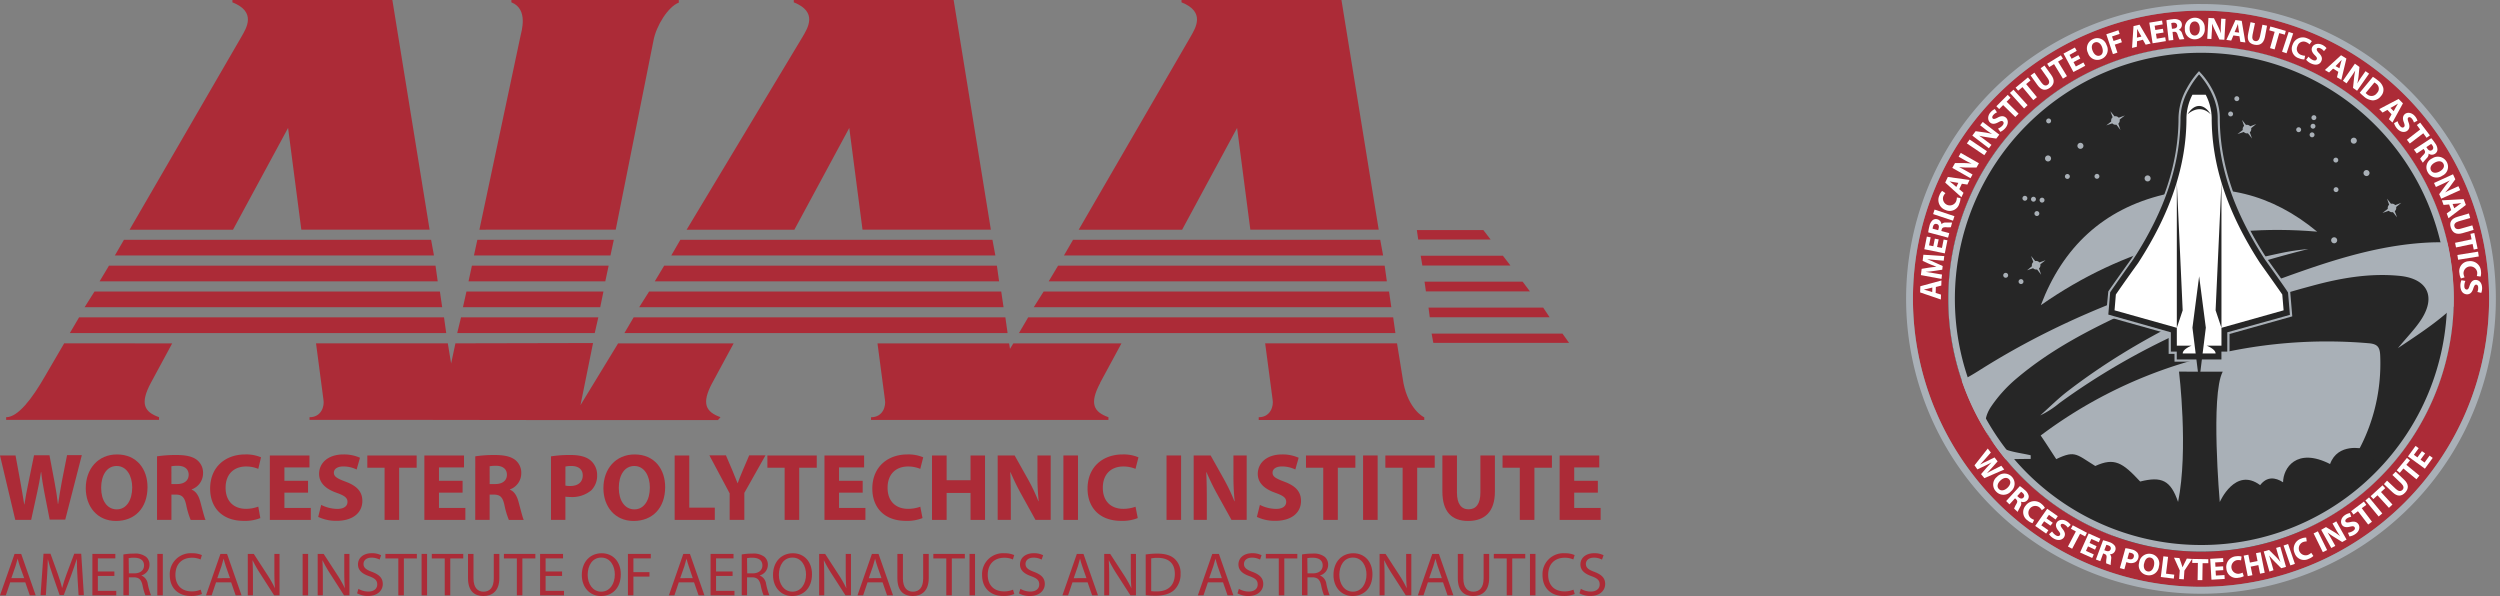 <svg id="Layer_1" data-name="Layer 1" xmlns="http://www.w3.org/2000/svg" xmlns:xlink="http://www.w3.org/1999/xlink" viewBox="0 0 755 180"><rect x="0" y="0" width="755" height="180" fill="#808080" stroke="none"/><defs><style>.cls-1{fill:none;}.cls-2{clip-path:url(#clip-path);}.cls-3{fill:#ac2b37;}.cls-4{clip-path:url(#clip-path-3);}.cls-5{clip-path:url(#clip-path-4);}.cls-6{fill:#262626;}.cls-7{fill:#a9b0b7;}.cls-8{fill:#fff;}</style><clipPath id="clip-path"><rect class="cls-1" width="484.77" height="180"/></clipPath><clipPath id="clip-path-3"><rect class="cls-1" x="574.92" y="0.08" width="180.17" height="179.83"/></clipPath><clipPath id="clip-path-4"><rect class="cls-1" x="573.63" y="-0.81" width="182.15" height="182.15"/></clipPath></defs><title>AIAA_Logo_RGB_H_Color</title><g id="AIAA_Logo_CLR"><g class="cls-2"><polygon class="cls-3" points="450.17 72.34 447.97 69.48 427.89 69.48 428.3 72.34 450.17 72.34"/><polygon class="cls-3" points="456.16 80.2 453.89 77.24 429.05 77.24 429.55 80.2 456.16 80.2"/><polygon class="cls-3" points="462.04 88.01 459.83 85.06 430.21 85.06 430.63 88.01 462.04 88.01"/><polygon class="cls-3" points="467.99 95.82 466.05 92.9 431.41 92.9 431.79 95.82 467.99 95.82"/><polygon class="cls-3" points="473.86 103.55 471.87 100.75 432.35 100.75 432.86 103.55 473.86 103.55"/><g class="cls-2"><path class="cls-3" d="M421.9,103.68l1.94,12c1.59,7.94,6,10.27,6.29,10.35v.8h-50V126c3.59,0,4.58-3.39,4.19-5.38l-2.24-16.93Z"/><path class="cls-3" d="M325.77,69.37l33.74-58.21c1.6-2.79,4.6-7.55-2.7-10.46V0h48.31l11.25,69.36H377.6l-4-30.72L357,69.37Z"/><polygon class="cls-3" points="417.7 77.16 416.83 72.42 324.06 72.42 321.31 77.16 417.7 77.16"/><polygon class="cls-3" points="418.83 84.97 418.17 80.23 319.54 80.23 316.7 84.97 418.83 84.97"/><polygon class="cls-3" points="420.18 92.78 419.49 88.04 315.18 88.04 312.19 92.78 420.18 92.78"/><polygon class="cls-3" points="421.41 100.59 420.74 95.84 310.51 95.84 307.72 100.59 421.41 100.59"/><path class="cls-3" d="M144.78,69.37l12.35-58.21c.35-1.71,2.53-8.38-2.69-10.46V0H205V.79c-3.19,1.19-6.87,7-7.67,11.56l-11.38,57Z"/><polygon class="cls-3" points="184.36 77.16 185.37 72.42 144.16 72.42 143.13 77.16 184.36 77.16"/><polygon class="cls-3" points="182.8 84.97 183.81 80.23 142.52 80.23 141.49 84.97 182.8 84.97"/><polygon class="cls-3" points="181.27 92.78 182.24 88.04 140.87 88.04 139.81 92.78 181.27 92.78"/><polygon class="cls-3" points="179.61 100.59 180.69 95.84 139.23 95.84 138.08 100.59 179.61 100.59"/><path class="cls-3" d="M332.22,115.64l6.46-11.94-32.66,0-1,1.65-.27-1.65H265l2.24,16.93c.39,2-.59,5.38-4.19,5.38v.8h71.7V126c-4.38-1.59-5.88-4-2.49-10.35"/><path class="cls-3" d="M207.36,69.37l35-58.21C244,8.37,247,3.61,239.72.7V0H288l11.24,69.36H260.48l-4-30.72L239.9,69.37Z"/><polygon class="cls-3" points="300.6 77.16 299.72 72.42 205.46 72.42 202.72 77.16 300.6 77.16"/><polygon class="cls-3" points="301.73 84.97 301.06 80.23 200.58 80.23 197.74 84.97 301.73 84.97"/><polygon class="cls-3" points="303.07 92.78 302.37 88.04 196.03 88.04 193.03 92.78 303.07 92.78"/><polygon class="cls-3" points="304.29 100.59 303.62 95.84 191.36 95.84 188.57 100.59 304.29 100.59"/><path class="cls-3" d="M215.11,115.64l6.45-11.94-34.89,0-11.36,18.64,3.79-18.74-41.56.09-1.3,6.08-1-6.08H95.44l2.23,16.93c.4,2-.59,5.38-4.19,5.38v.8h30.26l48.73.07h44.35l.77-.88c-4.38-1.59-5.87-4-2.49-10.35"/><path class="cls-3" d="M52,103.7l-6.45,11.94c-3.4,6.37-1.9,8.77,2.48,10.35v.8H1.86V126c3.59,0,7.87-5.67,11.65-12.25l5.87-10.06Z"/><path class="cls-3" d="M39.13,69.37,72.88,11.16C74.49,8.37,77.47,3.61,70.19.7V0h48.3l11.25,69.36H91l-4-30.72L70.37,69.37Z"/><polygon class="cls-3" points="131.06 77.16 130.19 72.42 37.43 72.42 34.68 77.16 131.06 77.16"/><polygon class="cls-3" points="132.19 84.97 131.53 80.23 32.91 80.23 30.07 84.97 132.19 84.97"/><polygon class="cls-3" points="133.54 92.78 132.85 88.04 28.54 88.04 25.55 92.78 133.54 92.78"/><polygon class="cls-3" points="134.76 100.59 134.09 95.84 23.88 95.84 21.09 100.59 134.76 100.59"/><path class="cls-3" d="M4.61,157,0,137.55H4.69l1.47,8c.43,2.31.83,4.82,1.15,6.78h.06c.32-2.11.78-4.44,1.27-6.84l1.64-8h4.66l1.55,8.2c.43,2.28.75,4.36,1,6.52h.06c.29-2.17.72-4.45,1.12-6.76l1.58-8h4.46l-5,19.46H15l-1.64-8.37c-.37-2-.69-3.78-.92-6h-.06c-.35,2.19-.66,4-1.12,6L9.41,157Z"/><path class="cls-3" d="M44.55,147.08c0,6.38-3.86,10.25-9.53,10.25s-9.12-4.36-9.12-9.9c0-5.83,3.71-10.19,9.44-10.19,6,0,9.21,4.47,9.21,9.84m-14,.26c0,3.81,1.78,6.49,4.72,6.49s4.66-2.83,4.66-6.61c0-3.49-1.67-6.49-4.69-6.49s-4.69,2.83-4.69,6.61"/><path class="cls-3" d="M47.42,137.81a38.42,38.42,0,0,1,5.84-.4c2.88,0,4.89.43,6.27,1.53A4.94,4.94,0,0,1,61.32,143a5.16,5.16,0,0,1-3.42,4.79v.09c1.35.55,2.1,1.85,2.59,3.64.6,2.19,1.21,4.73,1.58,5.49H57.58a24.5,24.5,0,0,1-1.35-4.53c-.52-2.42-1.35-3.09-3.14-3.12H51.77V157H47.42Zm4.35,8.37h1.73c2.19,0,3.48-1.1,3.48-2.8s-1.21-2.69-3.22-2.71a11,11,0,0,0-2,.14Z"/><path class="cls-3" d="M78.62,156.46a12.49,12.49,0,0,1-5,.84c-6.71,0-10.16-4.19-10.16-9.73,0-6.64,4.72-10.33,10.59-10.33a11.4,11.4,0,0,1,4.78.87L78,141.6a9.47,9.47,0,0,0-3.68-.72c-3.48,0-6.19,2.11-6.19,6.44,0,3.9,2.3,6.35,6.22,6.35A11,11,0,0,0,78,153Z"/><polygon class="cls-3" points="93.03 148.78 85.89 148.78 85.89 153.4 93.87 153.4 93.87 157.01 81.49 157.01 81.49 137.56 93.46 137.56 93.46 141.16 85.89 141.16 85.89 145.2 93.03 145.2 93.03 148.78"/><path class="cls-3" d="M97,152.48a11.16,11.16,0,0,0,4.86,1.21c2,0,3.08-.84,3.08-2.11s-.92-1.9-3.25-2.74c-3.22-1.13-5.32-2.92-5.32-5.74,0-3.32,2.76-5.86,7.34-5.86a11.83,11.83,0,0,1,5,1l-1,3.55a9.19,9.19,0,0,0-4.06-.92c-1.9,0-2.82.87-2.82,1.88,0,1.24,1.09,1.79,3.6,2.74,3.42,1.27,5,3.06,5,5.8,0,3.26-2.5,6-7.83,6a12.65,12.65,0,0,1-5.5-1.18Z"/><polygon class="cls-3" points="116.14 141.25 110.93 141.25 110.93 137.56 125.83 137.56 125.83 141.25 120.54 141.25 120.54 157.01 116.14 157.01 116.14 141.25"/><polygon class="cls-3" points="139.7 148.78 132.57 148.78 132.57 153.4 140.54 153.4 140.54 157.01 128.16 157.01 128.16 137.56 140.13 137.56 140.13 141.16 132.57 141.16 132.57 145.2 139.7 145.2 139.7 148.78"/><path class="cls-3" d="M143.53,137.81a38.42,38.42,0,0,1,5.84-.4c2.88,0,4.89.43,6.27,1.53a4.94,4.94,0,0,1,1.78,4.07A5.16,5.16,0,0,1,154,147.8v.09c1.35.55,2.1,1.85,2.59,3.64.6,2.19,1.21,4.73,1.58,5.49h-4.49a24.5,24.5,0,0,1-1.35-4.53c-.52-2.42-1.35-3.09-3.14-3.12h-1.32V157h-4.35Zm4.35,8.37h1.73c2.19,0,3.48-1.1,3.48-2.8s-1.21-2.69-3.22-2.71a11,11,0,0,0-2,.14Z"/><path class="cls-3" d="M166.4,137.82a35.77,35.77,0,0,1,5.93-.41c2.71,0,4.63.52,5.93,1.56a5.69,5.69,0,0,1,2.07,4.5,6.22,6.22,0,0,1-1.78,4.62,9,9,0,0,1-6.3,2,11,11,0,0,1-1.5-.09v7H166.4Zm4.35,8.83a6.65,6.65,0,0,0,1.47.12c2.33,0,3.77-1.18,3.77-3.18,0-1.79-1.24-2.86-3.42-2.86a7.42,7.42,0,0,0-1.81.17Z"/><path class="cls-3" d="M200.88,147.08c0,6.38-3.86,10.25-9.53,10.25s-9.12-4.36-9.12-9.9c0-5.83,3.71-10.19,9.44-10.19,6,0,9.21,4.47,9.21,9.84m-14,.26c0,3.81,1.78,6.49,4.72,6.49s4.66-2.83,4.66-6.61c0-3.49-1.67-6.49-4.69-6.49s-4.69,2.83-4.69,6.61"/><polygon class="cls-3" points="203.75 137.56 208.16 137.56 208.16 153.31 215.87 153.31 215.87 157.01 203.75 157.01 203.75 137.56"/><path class="cls-3" d="M220.36,157v-8l-6.13-11.49h5l2,4.68c.6,1.41,1,2.45,1.5,3.72h.06c.43-1.21.89-2.34,1.47-3.72l2-4.68h4.92l-6.39,11.34V157Z"/><polygon class="cls-3" points="236.96 141.25 231.75 141.25 231.75 137.56 246.66 137.56 246.66 141.25 241.36 141.25 241.36 157.01 236.96 157.01 236.96 141.25"/><polygon class="cls-3" points="260.53 148.78 253.39 148.78 253.39 153.4 261.36 153.4 261.36 157.01 248.99 157.01 248.99 137.56 260.96 137.56 260.96 141.16 253.39 141.16 253.39 145.2 260.53 145.2 260.53 148.78"/><path class="cls-3" d="M278.6,156.46a12.48,12.48,0,0,1-5,.84c-6.71,0-10.16-4.19-10.16-9.73,0-6.64,4.72-10.33,10.59-10.33a11.41,11.41,0,0,1,4.78.87l-.89,3.49a9.48,9.48,0,0,0-3.68-.72c-3.48,0-6.19,2.11-6.19,6.44,0,3.9,2.3,6.35,6.22,6.35a11,11,0,0,0,3.66-.64Z"/><polygon class="cls-3" points="285.88 137.56 285.88 145.03 293.1 145.03 293.1 137.56 297.48 137.56 297.48 157.01 293.1 157.01 293.1 148.87 285.88 148.87 285.88 157.01 281.47 157.01 281.47 137.56 285.88 137.56"/><path class="cls-3" d="M301.3,157V137.55h5.12l4,7.13a56.31,56.31,0,0,1,3.17,6.67h.09a72.49,72.49,0,0,1-.37-8.11v-5.69h4V157h-4.6l-4.15-7.5a72.23,72.23,0,0,1-3.37-6.87l-.09,0c.12,2.57.17,5.31.17,8.49V157Z"/><rect class="cls-3" x="321.15" y="137.55" width="4.4" height="19.46"/><path class="cls-3" d="M343.6,156.46a12.48,12.48,0,0,1-5,.84c-6.71,0-10.16-4.19-10.16-9.73,0-6.64,4.72-10.33,10.59-10.33a11.41,11.41,0,0,1,4.78.87l-.89,3.49a9.48,9.48,0,0,0-3.68-.72c-3.48,0-6.19,2.11-6.19,6.44,0,3.9,2.3,6.35,6.22,6.35a11,11,0,0,0,3.66-.64Z"/><rect class="cls-3" x="352.29" y="137.55" width="4.4" height="19.46"/><path class="cls-3" d="M360.49,157V137.55h5.12l4,7.13a56.31,56.31,0,0,1,3.17,6.67h.09a72.49,72.49,0,0,1-.37-8.11v-5.69h4V157h-4.6l-4.15-7.5a72.23,72.23,0,0,1-3.37-6.87l-.09,0c.12,2.57.17,5.31.17,8.49V157Z"/><path class="cls-3" d="M380.49,152.48a11.16,11.16,0,0,0,4.86,1.21c2,0,3.08-.84,3.08-2.11s-.92-1.9-3.25-2.74c-3.22-1.13-5.33-2.92-5.33-5.74,0-3.32,2.76-5.86,7.34-5.86a11.83,11.83,0,0,1,5,1l-1,3.55a9.2,9.2,0,0,0-4.06-.92c-1.9,0-2.82.87-2.82,1.88,0,1.24,1.09,1.79,3.6,2.74,3.43,1.27,5,3.06,5,5.8,0,3.26-2.5,6-7.83,6a12.65,12.65,0,0,1-5.5-1.18Z"/><polygon class="cls-3" points="399.62 141.25 394.41 141.25 394.41 137.56 409.32 137.56 409.32 141.25 404.02 141.25 404.02 157.01 399.62 157.01 399.62 141.25"/><rect class="cls-3" x="411.65" y="137.55" width="4.4" height="19.46"/><polygon class="cls-3" points="423.59 141.25 418.38 141.25 418.38 137.56 433.29 137.56 433.29 141.25 427.99 141.25 427.99 157.01 423.59 157.01 423.59 141.25"/><path class="cls-3" d="M440,137.56v11.2c0,3.35,1.27,5.05,3.51,5.05s3.57-1.62,3.57-5.05v-11.2h4.38v10.91c0,6-3,8.86-8.09,8.86-4.89,0-7.77-2.71-7.77-8.92V137.56Z"/><polygon class="cls-3" points="458.98 141.25 453.77 141.25 453.77 137.56 468.68 137.56 468.68 141.25 463.39 141.25 463.39 157.01 458.98 157.01 458.98 141.25"/><polygon class="cls-3" points="482.55 148.78 475.41 148.78 475.41 153.4 483.39 153.4 483.39 157.01 471.01 157.01 471.01 137.56 482.98 137.56 482.98 141.16 475.41 141.16 475.41 145.2 482.55 145.2 482.55 148.78"/><path class="cls-3" d="M3.09,175.86,1.76,179.8H0L4.4,167.28h2l4.38,12.52H9l-1.37-3.94ZM7.3,174.6,6,171c-.29-.82-.48-1.56-.67-2.28h0c-.19.74-.4,1.5-.65,2.27L3.43,174.6Z"/><path class="cls-3" d="M23.4,174.3c-.09-1.75-.21-3.84-.19-5.4h-.06c-.44,1.47-1,3-1.62,4.75l-2.27,6.07H18l-2.08-6c-.61-1.76-1.12-3.38-1.48-4.87h0c0,1.56-.13,3.66-.25,5.53l-.34,5.37H12.25l.89-12.52h2.11l2.19,6.05c.53,1.54,1,2.92,1.29,4.22h.06c.32-1.26.78-2.64,1.35-4.22l2.28-6.05h2.11l.8,12.52H23.73Z"/><polygon class="cls-3" points="34.54 173.93 29.55 173.93 29.55 178.44 35.11 178.44 35.11 179.8 27.9 179.8 27.9 167.28 34.83 167.28 34.83 168.63 29.55 168.63 29.55 172.59 34.54 172.59 34.54 173.93"/><path class="cls-3" d="M37.26,167.45a17.61,17.61,0,0,1,3.18-.26,5.34,5.34,0,0,1,3.71,1,3.08,3.08,0,0,1,1,2.38,3.3,3.3,0,0,1-2.42,3.19v.06a3.13,3.13,0,0,1,1.89,2.52,19.51,19.51,0,0,0,1,3.44H43.91a15.9,15.9,0,0,1-.86-3c-.38-1.73-1.07-2.38-2.57-2.43H38.92v5.42H37.26Zm1.66,5.7h1.69c1.77,0,2.89-.95,2.89-2.38,0-1.62-1.2-2.32-3-2.34a6.94,6.94,0,0,0-1.64.15Z"/><rect class="cls-3" x="47.51" y="167.28" width="1.66" height="12.52"/><path class="cls-3" d="M61,179.39a8.41,8.41,0,0,1-3.39.59c-3.62,0-6.34-2.23-6.34-6.33a6.31,6.31,0,0,1,6.7-6.57,7,7,0,0,1,3,.56l-.4,1.32a6.16,6.16,0,0,0-2.59-.52c-3,0-5,1.88-5,5.16,0,3.06,1.81,5,4.93,5a6.79,6.79,0,0,0,2.7-.52Z"/><path class="cls-3" d="M65.25,175.86l-1.33,3.94H62.21l4.36-12.52h2l4.38,12.52H71.17l-1.37-3.94Zm4.21-1.26L68.2,171c-.29-.82-.48-1.56-.67-2.28h0c-.19.74-.4,1.5-.65,2.27l-1.26,3.62Z"/><path class="cls-3" d="M74.83,179.8V167.28h1.81l4.11,6.33a35.32,35.32,0,0,1,2.3,4.07l0,0c-.15-1.67-.19-3.19-.19-5.15v-5.24h1.56V179.8H82.79l-4.07-6.35a39.48,39.48,0,0,1-2.4-4.18l-.06,0c.09,1.58.13,3.08.13,5.16v5.35Z"/><rect class="cls-3" x="91.39" y="167.28" width="1.66" height="12.52"/><path class="cls-3" d="M95.94,179.8V167.28h1.81l4.11,6.33a35.32,35.32,0,0,1,2.3,4.07l0,0c-.15-1.67-.19-3.19-.19-5.15v-5.24h1.56V179.8H103.9l-4.07-6.35a39.48,39.48,0,0,1-2.4-4.18l-.06,0c.09,1.58.13,3.08.13,5.16v5.35Z"/><path class="cls-3" d="M108.24,177.83a6,6,0,0,0,3,.82c1.69,0,2.68-.87,2.68-2.14s-.69-1.84-2.42-2.49c-2.09-.72-3.39-1.78-3.39-3.55,0-2,1.66-3.4,4.15-3.4a5.94,5.94,0,0,1,2.84.61l-.46,1.32a5.2,5.2,0,0,0-2.44-.59c-1.75,0-2.42,1-2.42,1.88,0,1.17.78,1.75,2.55,2.41,2.17.82,3.27,1.84,3.27,3.68s-1.47,3.6-4.49,3.6a6.76,6.76,0,0,1-3.27-.8Z"/><polygon class="cls-3" points="120.29 168.65 116.39 168.65 116.39 167.28 125.89 167.28 125.89 168.65 121.97 168.65 121.97 179.8 120.29 179.8 120.29 168.65"/><rect class="cls-3" x="127.32" y="167.28" width="1.66" height="12.52"/><polygon class="cls-3" points="134.31 168.65 130.4 168.65 130.4 167.28 139.9 167.28 139.9 168.65 135.98 168.65 135.98 179.8 134.31 179.8 134.31 168.65"/><path class="cls-3" d="M143,167.28v7.41c0,2.8,1.28,4,3,4,1.9,0,3.12-1.23,3.12-4v-7.41h1.68v7.3c0,3.84-2.07,5.42-4.85,5.42-2.63,0-4.61-1.47-4.61-5.35v-7.37Z"/><polygon class="cls-3" points="156.09 168.65 152.18 168.65 152.18 167.28 161.68 167.28 161.68 168.65 157.76 168.65 157.76 179.8 156.09 179.8 156.09 168.65"/><polygon class="cls-3" points="169.75 173.93 164.77 173.93 164.77 178.44 170.33 178.44 170.33 179.8 163.11 179.8 163.11 167.28 170.04 167.28 170.04 168.63 164.77 168.63 164.77 172.59 169.75 172.59 169.75 173.93"/><path class="cls-3" d="M187.48,173.41c0,4.31-2.68,6.59-6,6.59s-5.77-2.56-5.77-6.35c0-4,2.53-6.57,6-6.57s5.77,2.62,5.77,6.33m-10,.2c0,2.67,1.49,5.07,4.09,5.07s4.11-2.36,4.11-5.2c0-2.49-1.33-5.09-4.09-5.09s-4.11,2.47-4.11,5.22"/><polygon class="cls-3" points="189.63 167.28 196.54 167.28 196.54 168.63 191.29 168.63 191.29 172.79 196.14 172.79 196.14 174.13 191.29 174.13 191.29 179.79 189.63 179.79 189.63 167.28"/><path class="cls-3" d="M205,175.86l-1.33,3.94H202l4.36-12.52h2l4.38,12.52h-1.77l-1.37-3.94Zm4.21-1.26L208,171c-.29-.82-.48-1.56-.67-2.28h0c-.19.74-.4,1.5-.65,2.27l-1.26,3.62Z"/><polygon class="cls-3" points="221.24 173.93 216.25 173.93 216.25 178.44 221.81 178.44 221.81 179.8 214.59 179.8 214.59 167.28 221.52 167.28 221.52 168.63 216.25 168.63 216.25 172.59 221.24 172.59 221.24 173.93"/><path class="cls-3" d="M224,167.45a17.61,17.61,0,0,1,3.18-.26,5.34,5.34,0,0,1,3.71,1,3.08,3.08,0,0,1,1,2.38,3.3,3.3,0,0,1-2.42,3.19v.06a3.13,3.13,0,0,1,1.89,2.52,19.51,19.51,0,0,0,1,3.44H230.6a15.9,15.9,0,0,1-.86-3c-.38-1.73-1.07-2.38-2.57-2.43h-1.56v5.42H224Zm1.66,5.7h1.69c1.77,0,2.89-.95,2.89-2.38,0-1.62-1.2-2.32-3-2.34a6.94,6.94,0,0,0-1.64.15Z"/><path class="cls-3" d="M245.22,173.41c0,4.31-2.68,6.59-6,6.59s-5.77-2.56-5.77-6.35c0-4,2.53-6.57,6-6.57s5.77,2.62,5.77,6.33m-10,.2c0,2.67,1.49,5.07,4.09,5.07s4.11-2.36,4.11-5.2c0-2.49-1.33-5.09-4.09-5.09s-4.11,2.47-4.11,5.22"/><path class="cls-3" d="M247.38,179.8V167.28h1.81l4.11,6.33a35.15,35.15,0,0,1,2.3,4.07l0,0c-.15-1.67-.19-3.19-.19-5.15v-5.24H257V179.8h-1.67l-4.08-6.35a39.48,39.48,0,0,1-2.4-4.18l-.06,0c.09,1.58.13,3.08.13,5.16v5.35Z"/><path class="cls-3" d="M262,175.86l-1.33,3.94h-1.71l4.36-12.52h2l4.38,12.52H267.9l-1.37-3.94Zm4.21-1.26-1.26-3.6c-.29-.82-.48-1.56-.67-2.28h0c-.19.74-.4,1.5-.65,2.27l-1.26,3.62Z"/><path class="cls-3" d="M272.68,167.28v7.41c0,2.8,1.28,4,3,4,1.9,0,3.12-1.23,3.12-4v-7.41h1.68v7.3c0,3.84-2.08,5.42-4.86,5.42-2.63,0-4.61-1.47-4.61-5.35v-7.37Z"/><polygon class="cls-3" points="285.78 168.65 281.87 168.65 281.87 167.28 291.38 167.28 291.38 168.65 287.45 168.65 287.45 179.8 285.78 179.8 285.78 168.65"/><rect class="cls-3" x="292.8" y="167.28" width="1.66" height="12.52"/><path class="cls-3" d="M306.32,179.39a8.41,8.41,0,0,1-3.39.59c-3.62,0-6.34-2.23-6.34-6.33a6.31,6.31,0,0,1,6.7-6.57,7,7,0,0,1,3,.56l-.4,1.32a6.15,6.15,0,0,0-2.59-.52c-3,0-5,1.88-5,5.16,0,3.06,1.81,5,4.93,5a6.79,6.79,0,0,0,2.7-.52Z"/><path class="cls-3" d="M308.17,177.83a6,6,0,0,0,3,.82c1.69,0,2.68-.87,2.68-2.14s-.69-1.84-2.42-2.49c-2.09-.72-3.39-1.78-3.39-3.55,0-2,1.66-3.4,4.15-3.4a6,6,0,0,1,2.84.61l-.46,1.32a5.2,5.2,0,0,0-2.44-.59c-1.75,0-2.42,1-2.42,1.88,0,1.17.78,1.75,2.55,2.41,2.17.82,3.27,1.84,3.27,3.68S314,180,311,180a6.77,6.77,0,0,1-3.28-.8Z"/><path class="cls-3" d="M323.89,175.86l-1.33,3.94h-1.71l4.36-12.52h2l4.38,12.52h-1.77l-1.37-3.94Zm4.21-1.26-1.26-3.6c-.29-.82-.48-1.56-.67-2.28h0c-.19.74-.4,1.5-.65,2.27l-1.26,3.62Z"/><path class="cls-3" d="M333.47,179.8V167.28h1.81l4.11,6.33a35.3,35.3,0,0,1,2.3,4.07l0,0c-.15-1.67-.19-3.19-.19-5.15v-5.24h1.56V179.8h-1.67l-4.08-6.35a39.67,39.67,0,0,1-2.4-4.18l-.06,0c.09,1.58.13,3.08.13,5.16v5.35Z"/><path class="cls-3" d="M346,167.45a24.21,24.21,0,0,1,3.52-.26c2.38,0,4.07.54,5.2,1.56a5.7,5.7,0,0,1,1.81,4.49,6.53,6.53,0,0,1-1.85,4.87c-1.2,1.17-3.18,1.8-5.67,1.8a27.47,27.47,0,0,1-3-.15Zm1.66,11.07a10.75,10.75,0,0,0,1.68.09c3.54,0,5.46-1.93,5.46-5.31,0-3-1.69-4.83-5.2-4.83a9.57,9.57,0,0,0-1.94.17Z"/><path class="cls-3" d="M364.79,175.86l-1.33,3.94h-1.71l4.36-12.52h2l4.38,12.52h-1.77l-1.37-3.94ZM369,174.6l-1.26-3.6c-.29-.82-.48-1.56-.67-2.28h0c-.19.74-.4,1.5-.65,2.27l-1.26,3.62Z"/><path class="cls-3" d="M374.14,177.83a6,6,0,0,0,3,.82c1.69,0,2.68-.87,2.68-2.14s-.69-1.84-2.42-2.49c-2.09-.72-3.39-1.78-3.39-3.55,0-2,1.66-3.4,4.15-3.4a6,6,0,0,1,2.84.61l-.46,1.32a5.2,5.2,0,0,0-2.44-.59c-1.75,0-2.42,1-2.42,1.88,0,1.17.78,1.75,2.55,2.41,2.17.82,3.27,1.84,3.27,3.68S380,180,377,180a6.77,6.77,0,0,1-3.28-.8Z"/><polygon class="cls-3" points="386.19 168.65 382.28 168.65 382.28 167.28 391.79 167.28 391.79 168.65 387.86 168.65 387.86 179.8 386.19 179.8 386.19 168.65"/><path class="cls-3" d="M393.21,167.45a17.61,17.61,0,0,1,3.18-.26,5.34,5.34,0,0,1,3.71,1,3.09,3.09,0,0,1,1,2.38,3.3,3.3,0,0,1-2.42,3.19v.06a3.13,3.13,0,0,1,1.88,2.52,19.58,19.58,0,0,0,1,3.44h-1.71a16,16,0,0,1-.86-3c-.38-1.73-1.07-2.38-2.57-2.43h-1.56v5.42h-1.66Zm1.66,5.7h1.69c1.77,0,2.89-.95,2.89-2.38,0-1.62-1.2-2.32-3-2.34a6.94,6.94,0,0,0-1.64.15Z"/><path class="cls-3" d="M414.48,173.41c0,4.31-2.68,6.59-6,6.59s-5.77-2.56-5.77-6.35c0-4,2.53-6.57,6-6.57s5.77,2.62,5.77,6.33m-10,.2c0,2.67,1.48,5.07,4.09,5.07s4.11-2.36,4.11-5.2c0-2.49-1.33-5.09-4.09-5.09s-4.11,2.47-4.11,5.22"/><path class="cls-3" d="M416.63,179.8V167.28h1.81l4.11,6.33a35.3,35.3,0,0,1,2.3,4.07l0,0c-.15-1.67-.19-3.19-.19-5.15v-5.24h1.56V179.8h-1.67l-4.08-6.35a39.67,39.67,0,0,1-2.4-4.18l-.06,0c.09,1.58.13,3.08.13,5.16v5.35Z"/><path class="cls-3" d="M431.23,175.86l-1.33,3.94h-1.71l4.36-12.52h2l4.38,12.52h-1.77l-1.37-3.94Zm4.21-1.26-1.26-3.6c-.29-.82-.48-1.56-.67-2.28h0c-.19.74-.4,1.5-.65,2.27l-1.26,3.62Z"/><path class="cls-3" d="M441.93,167.28v7.41c0,2.8,1.28,4,3,4,1.9,0,3.12-1.23,3.12-4v-7.41h1.68v7.3c0,3.84-2.08,5.42-4.86,5.42-2.63,0-4.61-1.47-4.61-5.35v-7.37Z"/><polygon class="cls-3" points="455.03 168.65 451.13 168.65 451.13 167.28 460.63 167.28 460.63 168.65 456.7 168.65 456.7 179.8 455.03 179.8 455.03 168.65"/><rect class="cls-3" x="462.05" y="167.28" width="1.66" height="12.52"/><path class="cls-3" d="M475.57,179.39a8.41,8.41,0,0,1-3.39.59c-3.62,0-6.34-2.23-6.34-6.33a6.31,6.31,0,0,1,6.7-6.57,7,7,0,0,1,3,.56l-.4,1.32a6.15,6.15,0,0,0-2.59-.52c-3,0-5,1.88-5,5.16,0,3.06,1.81,5,4.93,5a6.79,6.79,0,0,0,2.7-.52Z"/><path class="cls-3" d="M477.42,177.83a6,6,0,0,0,3,.82c1.69,0,2.68-.87,2.68-2.14s-.69-1.84-2.42-2.49c-2.09-.72-3.39-1.78-3.39-3.55,0-2,1.66-3.4,4.15-3.4a6,6,0,0,1,2.84.61L483.8,169a5.2,5.2,0,0,0-2.44-.59c-1.75,0-2.42,1-2.42,1.88,0,1.17.78,1.75,2.55,2.41,2.17.82,3.27,1.84,3.27,3.68s-1.47,3.6-4.49,3.6a6.77,6.77,0,0,1-3.28-.8Z"/></g></g></g><g id="AIAA_Seal" data-name="AIAA Seal"><g class="cls-4"><g class="cls-5"><path class="cls-6" d="M741,90.27a76.33,76.33,0,1,1-76.33-76.33A76.33,76.33,0,0,1,741,90.27"/><path class="cls-7" d="M584.39,123.73c3.87-7.62,6.28-7.39,13.24-11.8,28-17.74,58.78-28.55,91-35.46a70,70,0,0,1,8.53-1.27,315.82,315.82,0,0,0-53.89,18.71c-12.1,5.54-23.91,11.64-34.15,20.29a41.71,41.71,0,0,0-7.85,8.66c-3.6,5.44-1.32,11.05,5,13.08,2.26.73,4.65,1,7,1.55q0,.56,0,1.11c-7.78,0-12.65.43-20.41.11"/><path class="cls-7" d="M749.17,81.79c-5.3,10.51-14.79,16.52-25,23.35,2.86-3.48,5.33-5.94,7.15-8.81,4.37-6.88,1.67-12.12-6.47-13-9.09-.93-18,.63-26.66,3-27.48,7.33-53.17,18.59-76.26,35.41a27.45,27.45,0,0,1-5.78,3.72c2.76-2.45,5.37-5.08,8.29-7.32,21.31-16.38,45.41-27.41,70.59-36.21,12.78-4.47,25.8-8.23,39.49-8.73a57.91,57.91,0,0,1,6.45.16c3.42.26,6.35,1.49,8.19,4.61Z"/><path class="cls-7" d="M616.29,131.52a139,139,0,0,1,43.5-22,147.3,147.3,0,0,1,55.58-5.86c2.61.23,3.34,1.14,3.45,3.66,1,22.81-12,43.86-32.37,52.15-21.33,8.7-44.83,3.56-60.05-13.53-3.8-4.27-6.64-9.4-10.11-14.41"/><path class="cls-7" d="M616.34,92.15c6.62-17.52,18.87-29,37.14-33.39,17.18-4.11,32.67-.11,46.3,11.2-30.51-2.62-58.25,4.63-83.44,22.2"/><path class="cls-7" d="M619.34,36.17a.74.74,0,1,1-1-.3.74.74,0,0,1,1,.3"/><path class="cls-7" d="M629.09,43.61a.91.91,0,1,1-1.23-.37.91.91,0,0,1,1.23.37"/><path class="cls-7" d="M649.38,53.45a.91.91,0,1,1-1.23-.37.91.91,0,0,1,1.23.37"/><path class="cls-7" d="M625,52.94a.74.74,0,1,1-1-.3.74.74,0,0,1,1,.3"/><path class="cls-7" d="M633.93,52.9a.74.74,0,1,1-1-.3.74.74,0,0,1,1,.3"/><path class="cls-7" d="M619.31,47.42a.91.91,0,1,1-1.23-.37.91.91,0,0,1,1.23.37"/><path class="cls-7" d="M612.17,59.53a.74.74,0,1,1-1-.3.74.74,0,0,1,1,.3"/><path class="cls-7" d="M614.76,59.81a.74.74,0,1,1-1-.3.74.74,0,0,1,1,.3"/><path class="cls-7" d="M617.35,60.09a.74.74,0,1,1-1-.3.74.74,0,0,1,1,.3"/><path class="cls-7" d="M615.79,64.14a.74.74,0,1,1-1-.3.74.74,0,0,1,1,.3"/><path class="cls-7" d="M606.37,82.79a.74.74,0,1,1-1-.3.74.74,0,0,1,1,.3"/><path class="cls-7" d="M611,84.69a.74.74,0,1,1-1-.3.74.74,0,0,1,1,.3"/><path class="cls-7" d="M637.6,36.68a1.29,1.29,0,0,1,.42-1.27l-.69-1.83,1.26,1.55a1.3,1.3,0,0,1,1.26.42l1.86-.68-1.58,1.24a1.3,1.3,0,0,1-.4,1.24l.65,1.91-1.24-1.61a1.3,1.3,0,0,1-1.23-.4l-1.81.62Z"/><path class="cls-7" d="M613.65,80.39a1.29,1.29,0,0,1,.42-1.27l-.69-1.83,1.26,1.55a1.3,1.3,0,0,1,1.26.42l1.86-.68-1.58,1.24a1.29,1.29,0,0,1-.4,1.24l.65,1.92-1.24-1.61A1.3,1.3,0,0,1,614,81l-1.82.62Z"/><path class="cls-7" d="M715.12,53.06a.91.91,0,1,1,.37-1.23.91.91,0,0,1-.37,1.23"/><path class="cls-7" d="M705.35,73.37a.91.91,0,1,1,.37-1.23.91.91,0,0,1-.37,1.23"/><path class="cls-7" d="M705.77,49a.74.74,0,1,1,.3-1,.74.74,0,0,1-.3,1"/><path class="cls-7" d="M705.84,57.92a.74.74,0,1,1,.3-1,.74.74,0,0,1-.3,1"/><path class="cls-7" d="M711.28,43.29a.91.91,0,1,1,.37-1.23.91.91,0,0,1-.37,1.23"/><path class="cls-7" d="M699.15,36.18a.74.74,0,1,1,.3-1,.74.74,0,0,1-.3,1"/><path class="cls-7" d="M698.88,38.77a.74.74,0,1,1,.3-1,.74.74,0,0,1-.3,1"/><path class="cls-7" d="M698.6,41.37a.74.74,0,1,1,.3-1,.74.74,0,0,1-.3,1"/><path class="cls-7" d="M694.55,39.82a.74.74,0,1,1,.3-1,.74.74,0,0,1-.3,1"/><path class="cls-7" d="M675.87,30.45a.74.74,0,1,1,.3-1,.74.74,0,0,1-.3,1"/><path class="cls-7" d="M674,35.07a.74.74,0,1,1,.3-1,.74.74,0,0,1-.3,1"/><path class="cls-7" d="M722.08,61.54a1.29,1.29,0,0,1,1.27.41l1.83-.69-1.54,1.26a1.3,1.3,0,0,1-.42,1.26l.69,1.86-1.25-1.58a1.3,1.3,0,0,1-1.24-.4l-1.91.65,1.61-1.25a1.3,1.3,0,0,1,.4-1.23L720.88,60Z"/><path class="cls-7" d="M678.29,37.73a1.29,1.29,0,0,1,1.27.41l1.83-.69-1.54,1.26a1.3,1.3,0,0,1-.42,1.26l.69,1.86-1.25-1.58a1.29,1.29,0,0,1-1.24-.4l-1.92.65,1.61-1.25a1.3,1.3,0,0,1,.4-1.23l-.63-1.81Z"/><path class="cls-6" d="M658.06,112.23s2.9,23.61-.28,39.36c-2.25-6.55-4.93-7.8-11.45-6.17-5.3-5.71-7.75-7.34-13.56-4.69-6.22-3.87-6.12-4.89-12.95-1.53-2.45-2.75-4.08-2.85-5.4-2.75s0,5.81,0,5.81,28.32,26.68,39,27.19,33.46-3.29,37.94-5.84,24.87-22.78,25.48-25-3.16-3.07-3.16-3.07-7.65-1.93-10,4.6c-10.19-5.2-14.19,1.33-14.19,5.51-2.38-1.54-4.88-1.8-6.93.86-7.54-5.62-12.19,5.11-12.19,5.11s-2.84-32.37.89-39.37"/><path class="cls-3" d="M664.71,3.22a87,87,0,1,0,87,87,87,87,0,0,0-87-87m0,163.37A76.33,76.33,0,1,1,741,90.27a76.33,76.33,0,0,1-76.33,76.33"/><path class="cls-7" d="M664.71,3.22a87,87,0,1,1-87,87,87,87,0,0,1,87-87m0,163.37a76.33,76.33,0,1,0-76.33-76.33,76.33,76.33,0,0,0,76.33,76.33m0-165.38a89.05,89.05,0,0,0-63,152A89.05,89.05,0,1,0,727.68,27.3a88.47,88.47,0,0,0-63-26.08m0,163.37A74.32,74.32,0,0,1,612.15,37.71,74.32,74.32,0,1,1,717.26,142.82a73.84,73.84,0,0,1-52.55,21.77"/><path class="cls-6" d="M691.32,88.2s-1.18-1.77-7.09-10C671.22,58.06,670,43.29,670,35.61S664.14,22,664.13,22l.13-.21,0,0-.11.12-.17.19a26.7,26.7,0,0,0-3.29,4.74,18.69,18.69,0,0,0-2.45,8.78c0,7.68-1.18,22.46-14.18,42.55-5.91,8.27-7.09,10-7.09,10l-.59,7.09,18.91,5.32v5.91H657v2.36h14.18v-2.36H673v-5.91l18.91-5.32Z"/><path class="cls-7" d="M691.64,88.09l0-.07s-1.25-1.87-7.09-10C675,63.28,670.38,49.42,670.38,35.61c0-6.49-4-11.64-5.5-13.28l-.21-.22-.57-.63h0l-.37.41a26.92,26.92,0,0,0-3.33,4.8,18.79,18.79,0,0,0-2.49,8.94c0,13.82-4.62,27.67-14.12,42.36-5.85,8.18-7.09,10-7.1,10.06l0,.07L636,95.54l18.93,5.32v6h1.77v2.36h14.85v-2.36h1.77v-6L692,95.62l.27-.08Zm-19,12.27v5.83h-1.77v2.36H657.38v-2.36H655.6v-5.83L636.71,95l.56-6.73c.27-.4,1.81-2.65,7-10,9.58-14.81,14.24-28.78,14.24-42.73A18.14,18.14,0,0,1,661,27a26.36,26.36,0,0,1,3.12-4.53c1,1.09,5.62,6.48,5.62,13.15,0,13.95,4.66,27.93,14.25,42.74,5.22,7.31,6.77,9.56,7,10l.56,6.73Z"/><path class="cls-8" d="M689.25,88.94c-.64-.93-2.43-3.5-6.75-9.55l-.05-.08c-9.77-15.11-14.52-29.4-14.52-43.71a15.89,15.89,0,0,0-1.81-7h-4a15.89,15.89,0,0,0-1.81,7c0,14.31-4.75,28.6-14.52,43.71l-.05.08c-4.32,6-6.11,8.62-6.75,9.55l-.4,4.78L657.4,99V55.13l1.77,38.59L657.4,99v5.39h4.46s-2.68,1-2.68,2.36h9.93c0-1.34-2.69-2.36-2.69-2.36h4.46V99l-1.77-5.28,1.77-38.59V99l18.77-5.28ZM660.67,34.49S662,32,664.14,32s3.47,2.52,3.47,2.52c-3.47-3.47-6.94,0-6.94,0"/><polygon class="cls-6" points="664.14 83.44 662.12 98.96 664.14 115.22 666.16 98.96 664.14 83.44"/></g><path class="cls-8" d="M596.3,140.53l4-5.07.94,1.2-1.76,2c-.5.57-1.06,1.18-1.5,1.65h0c.6-.34,1.29-.69,2-1l2.37-1.17.93,1.2-1.78,2c-.5.57-1,1.06-1.46,1.57v0c.61-.36,1.28-.7,2-1.06l2.35-1.19.89,1.14-6,2.61-1-1.22,1.81-2.1c.43-.49.83-.93,1.35-1.44h0c-.63.35-1.17.64-1.76.91l-2.51,1.2Z"/><path class="cls-8" d="M607.32,148.38a3,3,0,0,1-4.55,0,2.94,2.94,0,0,1,.31-4.37,3.06,3.06,0,0,1,4.52,0A3,3,0,0,1,607.32,148.38Zm-3.19-3.27c-.9.85-1.14,1.87-.48,2.56s1.71.48,2.6-.36,1.16-1.84.49-2.56S605,144.28,604.13,145.12Z"/><path class="cls-8" d="M610,146.8a12.49,12.49,0,0,1,1.49,1.19,3.22,3.22,0,0,1,1.17,1.75,1.6,1.6,0,0,1-.46,1.37,1.67,1.67,0,0,1-1.87.39l0,0a1.59,1.59,0,0,1-.17,1.44c-.34.66-.75,1.4-.82,1.66l-1.08-1a7.8,7.8,0,0,1,.67-1.38c.41-.69.35-1-.07-1.44l-.32-.29-1.68,1.83-1-1Zm-.79,3,.41.38c.53.48,1.08.5,1.45.1s.3-.91-.18-1.36a3.43,3.43,0,0,0-.51-.4Z"/><path class="cls-8" d="M613.82,158a4.08,4.08,0,0,1-1.44-.8,3,3,0,0,1-.61-4.53,3.22,3.22,0,0,1,4.79-.47,3.71,3.71,0,0,1,1,1.19l-.94.7a3.08,3.08,0,0,0-.79-.93,2.08,2.08,0,0,0-2.58,3.25,3.57,3.57,0,0,0,1.06.58Z"/><path class="cls-8" d="M619.24,158.75l-1.91-1.33-.86,1.23,2.13,1.49-.67,1-3.3-2.31,3.62-5.18,3.2,2.23-.67,1-2-1.41-.75,1.08,1.91,1.33Z"/><path class="cls-8" d="M619.73,160.51a3.64,3.64,0,0,0,1.15,1.16c.56.34,1,.29,1.21-.06s.07-.68-.44-1.31c-.71-.86-1-1.71-.51-2.5s1.76-1.15,3-.38a3.86,3.86,0,0,1,1.21,1.11l-.87.82a3,3,0,0,0-1-.94c-.53-.32-.93-.24-1.1,0s0,.68.54,1.37c.74.93.88,1.7.42,2.46s-1.72,1.25-3.2.34a4.12,4.12,0,0,1-1.33-1.26Z"/><path class="cls-8" d="M626.91,160.49l-1.5-.79.56-1.06,4.29,2.26L629.7,162l-1.52-.8-2.39,4.52-1.27-.67Z"/><path class="cls-8" d="M632.7,166l-2.12-1-.62,1.37,2.37,1.07-.48,1.07-3.67-1.65,2.59-5.76,3.55,1.6-.48,1.07-2.25-1-.54,1.2,2.12,1Z"/><path class="cls-8" d="M635.13,163.16a12.49,12.49,0,0,1,1.83.54,3.22,3.22,0,0,1,1.74,1.18,1.61,1.61,0,0,1,.08,1.44,1.67,1.67,0,0,1-1.59,1.07v0a1.59,1.59,0,0,1,.38,1.4c-.07.74-.17,1.58-.14,1.85l-1.37-.51a7.94,7.94,0,0,1,.1-1.53c.12-.8-.06-1.09-.6-1.31l-.4-.15-.87,2.33-1.33-.5Zm.37,3,.53.2c.67.25,1.19.06,1.38-.45s-.06-1-.67-1.19a3.51,3.51,0,0,0-.62-.18Z"/><path class="cls-8" d="M641.88,165.55a11.92,11.92,0,0,1,1.9.38,3,3,0,0,1,1.73,1,1.85,1.85,0,0,1,.26,1.59,2,2,0,0,1-1,1.29,2.93,2.93,0,0,1-2.15.1,3.69,3.69,0,0,1-.46-.16l-.6,2.18-1.36-.37Zm.61,3.14a2.19,2.19,0,0,0,.45.16c.73.2,1.29,0,1.46-.67s-.15-1-.83-1.19a2.45,2.45,0,0,0-.58-.1Z"/><path class="cls-8" d="M652,171a3,3,0,0,1-3.68,2.67,2.94,2.94,0,0,1-2.3-3.72,3.06,3.06,0,0,1,3.65-2.66A2.94,2.94,0,0,1,652,171Zm-4.5-.79c-.24,1.21.17,2.18,1.11,2.36s1.67-.61,1.9-1.82-.13-2.17-1.1-2.36S647.77,169,647.54,170.18Z"/><path class="cls-8" d="M653.34,168l1.42.17-.62,5.08,2.49.3-.15,1.19-3.92-.48Z"/><path class="cls-8" d="M658.11,174.86l.18-2.58-1.74-3.86,1.63.11.54,1.56c.17.47.27.82.4,1.24h0c.17-.38.34-.74.56-1.17l.74-1.47,1.6.11-2.33,3.53-.18,2.63Z"/><path class="cls-8" d="M663.76,170l-1.7,0,0-1.2,4.85.08,0,1.2-1.72,0-.08,5.12-1.43,0Z"/><path class="cls-8" d="M671.43,172.19l-2.32.13.09,1.5,2.59-.15.07,1.17-4,.23-.37-6.3,3.89-.23.07,1.17-2.46.14.08,1.31,2.32-.13Z"/><path class="cls-8" d="M677.62,174a4.09,4.09,0,0,1-1.58.47,3,3,0,0,1-3.67-2.73,3.22,3.22,0,0,1,3-3.75,3.73,3.73,0,0,1,1.58.09l-.15,1.16a3.08,3.08,0,0,0-1.22-.08,2.08,2.08,0,0,0,.52,4.12,3.52,3.52,0,0,0,1.16-.35Z"/><path class="cls-8" d="M679,167.52l.47,2.38,2.31-.46-.47-2.38,1.4-.28,1.23,6.19-1.4.28-.52-2.59-2.31.46.52,2.59-1.41.28-1.23-6.19Z"/><path class="cls-8" d="M685.37,172.62l-1.72-6.08,1.6-.46,1.89,1.87a18.38,18.38,0,0,1,1.58,1.8h0a23.13,23.13,0,0,1-.83-2.5l-.5-1.78,1.26-.36,1.72,6.08-1.44.41-2-2a23.5,23.5,0,0,1-1.66-1.85l0,0c.26.79.52,1.64.81,2.63l.52,1.83Z"/><path class="cls-8" d="M691,164.28l2.06,6-1.36.47-2.06-6Z"/><path class="cls-8" d="M698.64,167.9a4.1,4.1,0,0,1-1.4.86,3,3,0,0,1-4.25-1.69,3.22,3.22,0,0,1,1.94-4.4,3.76,3.76,0,0,1,1.55-.32l.15,1.16a3.09,3.09,0,0,0-1.2.23,2.08,2.08,0,0,0,1.56,3.85,3.6,3.6,0,0,0,1-.64Z"/><path class="cls-8" d="M700,160.45l2.79,5.67-1.29.63-2.79-5.67Z"/><path class="cls-8" d="M704.05,165.5,701,160l1.45-.82,2.28,1.37a18.49,18.49,0,0,1,2,1.38h0a23.37,23.37,0,0,1-1.4-2.23l-.91-1.61,1.14-.64,3.1,5.5-1.31.74-2.37-1.46a23.45,23.45,0,0,1-2.05-1.41l0,0c.44.71.89,1.47,1.4,2.37l.93,1.66Z"/><path class="cls-8" d="M709.08,160.89a3.65,3.65,0,0,0,1.54-.55c.55-.36.69-.78.46-1.12s-.59-.35-1.37-.16c-1.08.27-2,.17-2.47-.6s-.3-2.08.94-2.9a3.88,3.88,0,0,1,1.52-.62l.37,1.14a3,3,0,0,0-1.27.48c-.52.34-.61.74-.43,1s.62.29,1.47.1c1.16-.27,1.91-.08,2.41.67s.4,2.08-1,3a4.16,4.16,0,0,1-1.71.67Z"/><path class="cls-8" d="M712.1,154.39l-1.35,1-.72-1,3.87-2.92.72,1-1.37,1,3.08,4.08-1.14.86Z"/><path class="cls-8" d="M715.45,150.21l4,4.85-1.1.92-4-4.85Z"/><path class="cls-8" d="M718,149.58l-1.25,1.14-.81-.88,3.58-3.28.81.88-1.27,1.16,3.46,3.77-1.06,1Z"/><path class="cls-8" d="M720.89,145.15l2.64,2.5c.79.75,1.47.83,2,.3s.42-1.2-.39-2l-2.64-2.5,1-1,2.57,2.44c1.41,1.34,1.41,2.69.27,3.89s-2.38,1.23-3.84-.16l-2.55-2.42Z"/><path class="cls-8" d="M725.82,141.49l-1.08,1.31-.93-.76,3.08-3.75.93.76-1.1,1.33,3.95,3.25-.91,1.11Z"/><path class="cls-8" d="M732.39,136.92,731,138.81l1.21.88,1.52-2.1.95.69-2.36,3.26-5.11-3.71,2.29-3.16.95.69-1.45,2,1.06.77,1.36-1.88Z"/><path class="cls-8" d="M584.57,88.47l1.61.5-.05,1.48-6.25-2.14.06-1.87,6.38-1.74-.05,1.54-1.64.43Zm-1-1.64-1.35.35c-.38.1-.85.2-1.23.28v0c.37.11.84.22,1.21.33l1.33.42Z"/><path class="cls-8" d="M584.58,78.53c-.76-.06-1.67-.14-2.58-.25v0c.78.29,1.64.66,2.34,1l2.35,1.06-.13,1.11-2.51.38c-.76.12-1.68.22-2.51.27v0c.84.14,1.81.28,2.58.42l2.37.4-.16,1.31-6.22-1.15.23-1.89,2.17-.36c.75-.11,1.55-.21,2.31-.26v0c-.7-.26-1.51-.58-2.18-.87l-2-.92.22-1.85,6.31.41L587,78.73Z"/><path class="cls-8" d="M585.48,72.3,585,74.58l1.47.3.51-2.54,1.15.23-.8,3.95-6.19-1.25.77-3.82,1.15.23-.49,2.42,1.29.26.46-2.28Z"/><path class="cls-8" d="M582.32,70.17a12.6,12.6,0,0,1,.37-1.87,3.23,3.23,0,0,1,1-1.84,1.6,1.6,0,0,1,1.43-.22,1.68,1.68,0,0,1,1.21,1.48h0a1.59,1.59,0,0,1,1.36-.51c.74,0,1.59,0,1.85,0l-.38,1.41a7.83,7.83,0,0,1-1.53,0c-.8,0-1.08.16-1.24.72l-.11.42,2.4.65-.37,1.37Zm3-.66.15-.54c.19-.69,0-1.19-.58-1.33s-.94.15-1.12.78a3.48,3.48,0,0,0-.12.64Z"/><path class="cls-8" d="M584.24,63.29l6,2-.44,1.36-6-2Z"/><path class="cls-8" d="M592.06,59.83a4.05,4.05,0,0,1-.33,1.61,3,3,0,0,1-4.13,2A3.22,3.22,0,0,1,585.7,59a3.75,3.75,0,0,1,.82-1.35l1,.68a3.06,3.06,0,0,0-.65,1,2.08,2.08,0,0,0,3.88,1.48,3.58,3.58,0,0,0,.23-1.19Z"/><path class="cls-8" d="M591.7,57.13l1.28,1.1-.63,1.34-4.9-4.43.8-1.7,6.55.91-.65,1.39-1.67-.25Zm-.28-1.9L590,55c-.39-.06-.86-.16-1.24-.23v0c.3.24.69.53,1,.78l1.05.91Z"/><path class="cls-8" d="M595.08,53.82l-5.49-3.12.82-1.45h2.66a18.42,18.42,0,0,1,2.39.17v0a23.51,23.51,0,0,1-2.35-1.19l-1.61-.91.65-1.14,5.49,3.12-.74,1.3-2.78,0a23.49,23.49,0,0,1-2.48-.15v0c.74.38,1.53.8,2.42,1.31l1.65.94Z"/><path class="cls-8" d="M594.83,42.13l5.23,3.54-.8,1.19L594,43.32Z"/><path class="cls-8" d="M600.64,44.78l-5-3.83,1-1.33,2.63.36a18.39,18.39,0,0,1,2.35.49l0,0a23.54,23.54,0,0,1-2.17-1.5L598,37.83l.79-1,5,3.83-.91,1.19-2.75-.4a23.23,23.23,0,0,1-2.44-.48v0c.69.48,1.41,1,2.22,1.63l1.51,1.15Z"/><path class="cls-8" d="M603.4,38.84a3.66,3.66,0,0,0,1.34-.93c.43-.49.46-.93.15-1.21s-.66-.18-1.37.21c-1,.55-1.86.68-2.54.07s-.83-1.93.15-3.05a3.88,3.88,0,0,1,1.3-1l.66,1a3,3,0,0,0-1.1.79c-.41.46-.4.88-.15,1.09s.67.12,1.44-.29c1-.56,1.83-.57,2.5,0s.93,1.91-.21,3.21a4.13,4.13,0,0,1-1.47,1.09Z"/><path class="cls-8" d="M604.95,31.74l-1.2,1.2-.85-.85,3.43-3.44.85.85L606,30.72l3.62,3.61-1,1Z"/><path class="cls-8" d="M608.07,27.09l4.26,4.67-1.06,1L607,28.06Z"/><path class="cls-8" d="M610.79,26.31l-1.31,1.08-.77-.92,3.74-3.1.77.92-1.33,1.1,3.26,3.94-1.1.91Z"/><path class="cls-8" d="M614.39,21.94l2.12,3c.63.88,1.29,1.09,1.88.67s.64-1.1,0-2l-2.12-3,1.16-.83,2.06,2.88c1.14,1.58.88,2.91-.46,3.87s-2.57.76-3.74-.88l-2.05-2.86Z"/><path class="cls-8" d="M620.32,19.36l-1.44.89-.63-1,4.13-2.54.63,1-1.47.9L624.22,23l-1.22.75Z"/><path class="cls-8" d="M628.25,17.67l-2.05,1.09.7,1.32,2.29-1.22.55,1-3.56,1.89-3-5.57,3.44-1.83.55,1L625,16.58l.62,1.16,2.05-1.09Z"/><path class="cls-8" d="M636.17,13.58a3,3,0,0,1-1.59,4.26,2.94,2.94,0,0,1-4-1.83,3.06,3.06,0,0,1,1.57-4.23A2.94,2.94,0,0,1,636.17,13.58ZM632,15.4c.47,1.14,1.35,1.72,2.23,1.36s1-1.43.58-2.56-1.31-1.74-2.22-1.36S631.51,14.27,632,15.4Z"/><path class="cls-8" d="M636.1,10.35l3.66-1.22.37,1.11-2.3.77.46,1.37,2.15-.72.37,1.1-2.15.72.8,2.41-1.36.45Z"/><path class="cls-8" d="M645.39,12.45l-.07,1.68-1.44.34.44-6.59,1.82-.43,3.35,5.7-1.5.35L647.15,12Zm1.32-1.4L646,9.83c-.2-.34-.41-.77-.59-1.11h0c0,.39,0,.87,0,1.25l-.06,1.39Z"/><path class="cls-8" d="M653.39,9.83l-2.29.37.24,1.48,2.56-.42.19,1.16-4,.65-1-6.23,3.85-.63.19,1.16-2.43.4.21,1.29,2.29-.37Z"/><path class="cls-8" d="M654.26,6.12a12.47,12.47,0,0,1,1.88-.31,3.23,3.23,0,0,1,2.08.3,1.6,1.6,0,0,1,.71,1.26A1.68,1.68,0,0,1,658,9V9a1.6,1.6,0,0,1,1,1.09c.26.69.54,1.49.68,1.72l-1.45.14a7.78,7.78,0,0,1-.58-1.42c-.24-.77-.54-1-1.11-.91l-.43,0,.24,2.47-1.41.14Zm1.67,2.57.56-.05c.71-.07,1.09-.46,1-1s-.48-.83-1.13-.78a3.6,3.6,0,0,0-.64.11Z"/><path class="cls-8" d="M665.83,8.47a3,3,0,0,1-3,3.4,2.94,2.94,0,0,1-3-3.14,3.06,3.06,0,0,1,3-3.38A2.94,2.94,0,0,1,665.83,8.47Zm-4.56.19c0,1.24.63,2.09,1.59,2.07s1.5-1,1.47-2.18-.59-2.1-1.58-2.07S661.25,7.43,661.27,8.66Z"/><path class="cls-8" d="M666.59,11.72l.36-6.3,1.67.09,1.18,2.38a17.92,17.92,0,0,1,.91,2.22h0a23.72,23.72,0,0,1,0-2.63l.1-1.84,1.31.07-.36,6.3-1.5-.08-1.21-2.51a23.44,23.44,0,0,1-1-2.29h0c0,.83,0,1.72-.1,2.75l-.11,1.9Z"/><path class="cls-8" d="M674.49,10.7l-.66,1.55-1.47-.2,2.75-6L677,6.3l1.1,6.52-1.52-.2-.27-1.67Zm1.73-.85L676,8.48c-.06-.39-.11-.87-.15-1.25h0c-.14.36-.3.82-.45,1.17l-.55,1.28Z"/><path class="cls-8" d="M681,7l-.74,3.56c-.22,1.06.07,1.69.78,1.84s1.24-.28,1.47-1.37l.74-3.56,1.4.29L684,11.22c-.4,1.91-1.55,2.61-3.17,2.28s-2.29-1.38-1.88-3.35l.72-3.45Z"/><path class="cls-8" d="M686.95,9.61l-1.63-.46L685.64,8l4.67,1.33L690,10.47,688.33,10l-1.4,4.92-1.38-.39Z"/><path class="cls-8" d="M692.54,10.09l-2,6-1.36-.46,2-6Z"/><path class="cls-8" d="M695.92,17.95a4.08,4.08,0,0,1-1.61-.34,3,3,0,0,1-1.92-4.15,3.22,3.22,0,0,1,4.44-1.85,3.72,3.72,0,0,1,1.34.83l-.69.95a3.08,3.08,0,0,0-1-.66,1.9,1.9,0,0,0-2.64,1.2,1.89,1.89,0,0,0,1.12,2.66,3.54,3.54,0,0,0,1.18.25Z"/><path class="cls-8" d="M697.18,17.11a3.64,3.64,0,0,0,1.26,1c.59.28,1,.18,1.2-.19s0-.69-.58-1.26c-.79-.78-1.16-1.6-.77-2.43s1.63-1.33,3-.7a3.87,3.87,0,0,1,1.32,1l-.78.91a3,3,0,0,0-1.06-.84c-.56-.26-1-.14-1.09.16s.07.68.68,1.31c.83.85,1.06,1.6.68,2.4-.45,1-1.57,1.42-3.14.68a4.13,4.13,0,0,1-1.45-1.11Z"/><path class="cls-8" d="M704.59,20.72l-1.21,1.17-1.27-.75L707,16.68l1.61,1-1.53,6.43-1.32-.78.41-1.64Zm1.92-.1.34-1.35c.09-.38.24-.84.35-1.21h0c-.27.27-.6.64-.87.9l-1,1Z"/><path class="cls-8" d="M707.56,24.4l3.62-5.17,1.37,1-.25,2.65a18.13,18.13,0,0,1-.4,2.36l0,0A23.6,23.6,0,0,1,713.33,23l1.06-1.51,1.07.75-3.62,5.17-1.23-.86.29-2.77a23.07,23.07,0,0,1,.38-2.46h0c-.45.7-.94,1.44-1.53,2.29l-1.09,1.56Z"/><path class="cls-8" d="M716.61,23.2a12.79,12.79,0,0,1,1.57,1.13,4.06,4.06,0,0,1,1.56,2.17,2.79,2.79,0,0,1-.69,2.52,3.21,3.21,0,0,1-2.44,1.3,4.54,4.54,0,0,1-2.77-1.23,12.18,12.18,0,0,1-1.19-1.1Zm-2.18,4.89a2.65,2.65,0,0,0,.37.34,2,2,0,0,0,3.05-.34,1.81,1.81,0,0,0-.25-2.81,2.93,2.93,0,0,0-.53-.37Z"/><path class="cls-8" d="M721,33.18l-1.47.82-1-1.05,5.84-3.07,1.32,1.33L722.52,37,721.44,36l.81-1.49Zm1.89.39.67-1.22c.19-.34.44-.75.64-1.08h0c-.33.2-.74.47-1.07.65l-1.22.68Z"/><path class="cls-8" d="M724.07,36.6a3.65,3.65,0,0,0,.74,1.46c.43.5.86.58,1.17.31s.27-.63,0-1.38c-.41-1-.42-1.93.28-2.53s2-.56,3,.56a3.87,3.87,0,0,1,.81,1.43L729,37a3,3,0,0,0-.64-1.19c-.4-.47-.81-.51-1.06-.3s-.21.65.09,1.47c.42,1.11.32,1.89-.35,2.47s-2,.66-3.15-.65a4.14,4.14,0,0,1-.88-1.61Z"/><path class="cls-8" d="M730.89,39.11l-1-1.35,1-.73,2.94,3.86-1,.73-1-1.37-4.07,3.1-.87-1.14Z"/><path class="cls-8" d="M734.24,41.74a12.55,12.55,0,0,1,1.16,1.51,3.22,3.22,0,0,1,.71,2,1.6,1.6,0,0,1-.78,1.21,1.67,1.67,0,0,1-1.91-.07l0,0a1.6,1.6,0,0,1-.52,1.35c-.49.56-1.06,1.18-1.2,1.41l-.81-1.22a7.86,7.86,0,0,1,1-1.18c.56-.57.59-.92.28-1.41l-.24-.36-2.07,1.37L729,45.17Zm-1.48,2.68.31.47c.39.59.92.75,1.38.44s.51-.81.16-1.36a3.53,3.53,0,0,0-.4-.51Z"/><path class="cls-8" d="M737.58,53.06A3,3,0,0,1,733.17,52a2.94,2.94,0,0,1,1.35-4.16,3.06,3.06,0,0,1,4.39,1.07A2.94,2.94,0,0,1,737.58,53.06Zm-2.3-3.94c-1.08.6-1.56,1.54-1.09,2.37s1.54.88,2.61.28,1.57-1.5,1.09-2.36S736.35,48.52,735.28,49.12Z"/><path class="cls-8" d="M735.07,55.26l5.74-2.63.69,1.52-1.56,2.15a17.85,17.85,0,0,1-1.54,1.84v0A23.37,23.37,0,0,1,740.76,57l1.68-.77.55,1.19L737.25,60l-.62-1.36,1.65-2.24a23.4,23.4,0,0,1,1.57-1.92l0,0c-.74.38-1.54.77-2.48,1.2l-1.73.79Z"/><path class="cls-8" d="M739.64,61.75l-1.68.14-.51-1.39,6.59-.36.65,1.76-5.25,4-.53-1.44,1.35-1Zm1.55,1.14,1.12-.83c.31-.23.71-.5,1-.72v0c-.38,0-.87.12-1.24.15l-1.39.11Z"/><path class="cls-8" d="M746,65.84l-3.5,1c-1,.3-1.46.85-1.26,1.55s.82,1,1.9.67l3.5-1,.39,1.37-3.41,1c-1.87.53-3-.16-3.49-1.74s.15-2.67,2.09-3.23l3.39-1Z"/><path class="cls-8" d="M746.42,72.28l-.35-1.66,1.17-.25,1,4.75-1.17.25-.35-1.69-5,1.05-.29-1.4Z"/><path class="cls-8" d="M748.59,77.45l-6.24,1L742.13,77l6.24-1Z"/><path class="cls-8" d="M743.21,84.1a4.08,4.08,0,0,1-.45-1.58,3,3,0,0,1,2.78-3.63,3.22,3.22,0,0,1,3.71,3.06,3.74,3.74,0,0,1-.11,1.58L748,83.36a3.06,3.06,0,0,0,.1-1.22,2.08,2.08,0,0,0-4.12.46,3.56,3.56,0,0,0,.33,1.16Z"/><path class="cls-8" d="M744.55,84.84a3.67,3.67,0,0,0-.32,1.6c0,.66.32,1,.73,1s.6-.33.84-1.1c.32-1.06.87-1.77,1.79-1.81,1.08,0,1.94.82,2,2.3a3.88,3.88,0,0,1-.25,1.62l-1.17-.27a3,3,0,0,0,.24-1.33c0-.62-.32-.9-.65-.89s-.57.38-.84,1.21c-.36,1.13-.92,1.68-1.81,1.72-1.06,0-2-.73-2.07-2.46a4.14,4.14,0,0,1,.31-1.8Z"/></g></g></svg>
